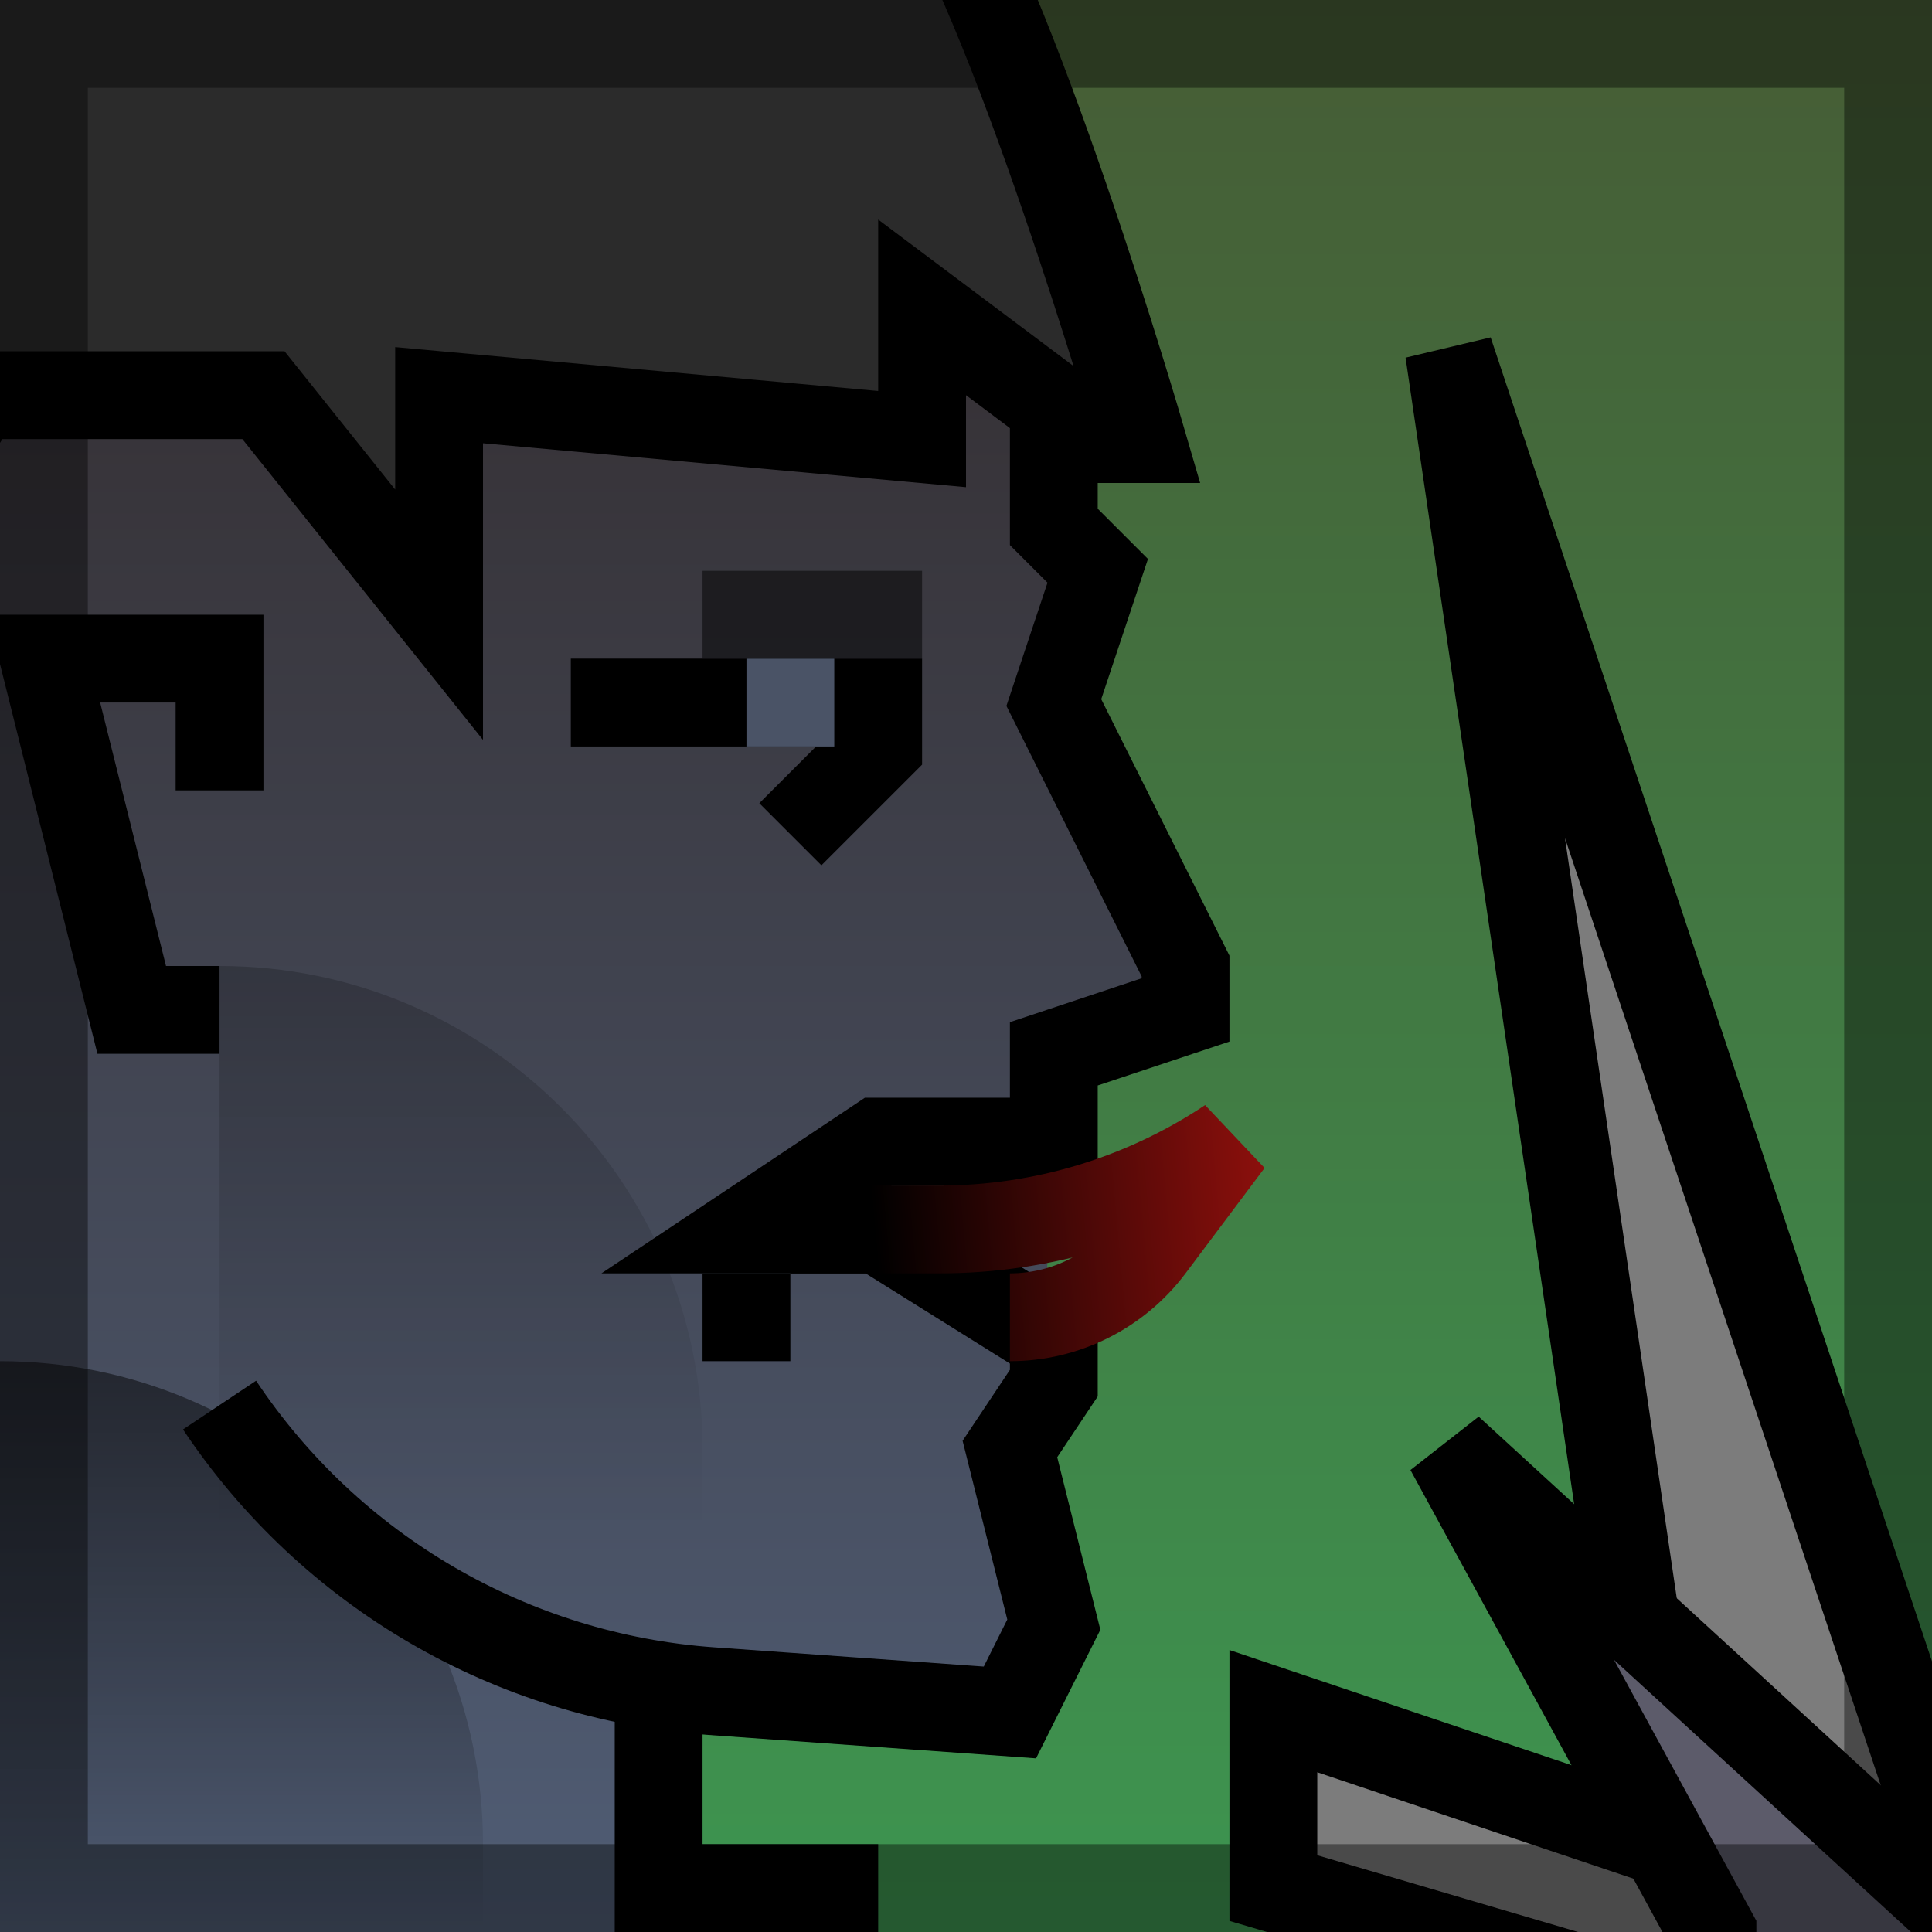 <svg width="44" height="44" viewBox="0 0 44 44" fill="none" xmlns="http://www.w3.org/2000/svg">
<g clip-path="url(#clip0_315_143778)">
<rect width="44" height="44" fill="url(#paint0_linear_315_143778)"/>
<path d="M38.488 45.793L41.399 59.487L47.268 58.24L44.357 44.546L51 40V36L44 41L33 8L38 42L29 38.97V43L38.488 45.793Z" fill="#7C7C7C" stroke="black" stroke-width="2"/>
<path d="M35 48.5L31.5 47.5L34.228 52.342L37 60L34 60L34 62L29 62L30 65L45 65L45 44L33 33L39 44L39 53L35 48.5Z" fill="#5C5B6A" stroke="black" stroke-width="2"/>
<path d="M0 0H21L24 6V16L27 23L24 24.5L23.5 39L15 38V44H0V0Z" fill="url(#paint1_linear_315_143778)"/>
<path d="M20 0L24 6V12L25 13L24 16L27 22V23L24 24V26H20L17 28H20L24 30.5V31.5L23 33L24 37L23 39L16.193 38.514C11.655 38.19 7.523 35.785 5 32V32" stroke="black" stroke-width="2"/>
<path d="M21 10V7L25 10H26C26 10 23.018 -0.246 21 -3H-3V13L-0.5 9H6L10 14V9L21 10Z" fill="#2B2B2B" stroke="black" stroke-width="2"/>
<path d="M15 38V43H20" stroke="black" stroke-width="2"/>
<path d="M5 23H3L1 15H5V18" stroke="black" stroke-width="2"/>
<rect x="1" y="1" width="42" height="42" stroke="black" stroke-opacity="0.4" stroke-width="2"/>
<path d="M13 16H16.75H20V17L18 19" stroke="black" stroke-width="2"/>
<rect x="17" y="15" width="2" height="2" fill="#4A5366"/>
<rect opacity="0.5" x="16" y="13" width="5" height="2" fill="black"/>
<rect x="16" y="29" width="2" height="2" fill="black"/>
<path d="M18 28H21.394C23.745 28 26.044 27.304 28 26V26L26.2 28.4C25.445 29.407 24.259 30 23 30V30" stroke="url(#paint2_linear_315_143778)" stroke-width="2"/>
<path opacity="0.2" d="M5 22V22C11.075 22 16 26.925 16 33V35H5V22Z" fill="url(#paint3_linear_315_143778)"/>
<path opacity="0.5" d="M0 31V31C6.075 31 11 35.925 11 42V44H0V31Z" fill="url(#paint4_linear_315_143778)"/>
</g>
<defs>
<linearGradient id="paint0_linear_315_143778" x1="22" y1="0" x2="22" y2="44" gradientUnits="userSpaceOnUse">
<stop stop-color="#465C35"/>
<stop offset="1" stop-color="#3D9550"/>
</linearGradient>
<linearGradient id="paint1_linear_315_143778" x1="13.5" y1="0" x2="13.5" y2="44" gradientUnits="userSpaceOnUse">
<stop stop-color="#302828"/>
<stop offset="1" stop-color="#505D75"/>
</linearGradient>
<linearGradient id="paint2_linear_315_143778" x1="31" y1="28" x2="20" y2="29" gradientUnits="userSpaceOnUse">
<stop stop-color="#AC130F"/>
<stop offset="1"/>
</linearGradient>
<linearGradient id="paint3_linear_315_143778" x1="10.5" y1="22" x2="10.5" y2="35" gradientUnits="userSpaceOnUse">
<stop/>
<stop offset="1" stop-opacity="0"/>
</linearGradient>
<linearGradient id="paint4_linear_315_143778" x1="5.5" y1="31" x2="5.5" y2="44" gradientUnits="userSpaceOnUse">
<stop/>
<stop offset="1" stop-opacity="0"/>
</linearGradient>
<clipPath id="clip0_315_143778">
<rect width="44" height="44" fill="white"/>
</clipPath>
</defs>
</svg>
